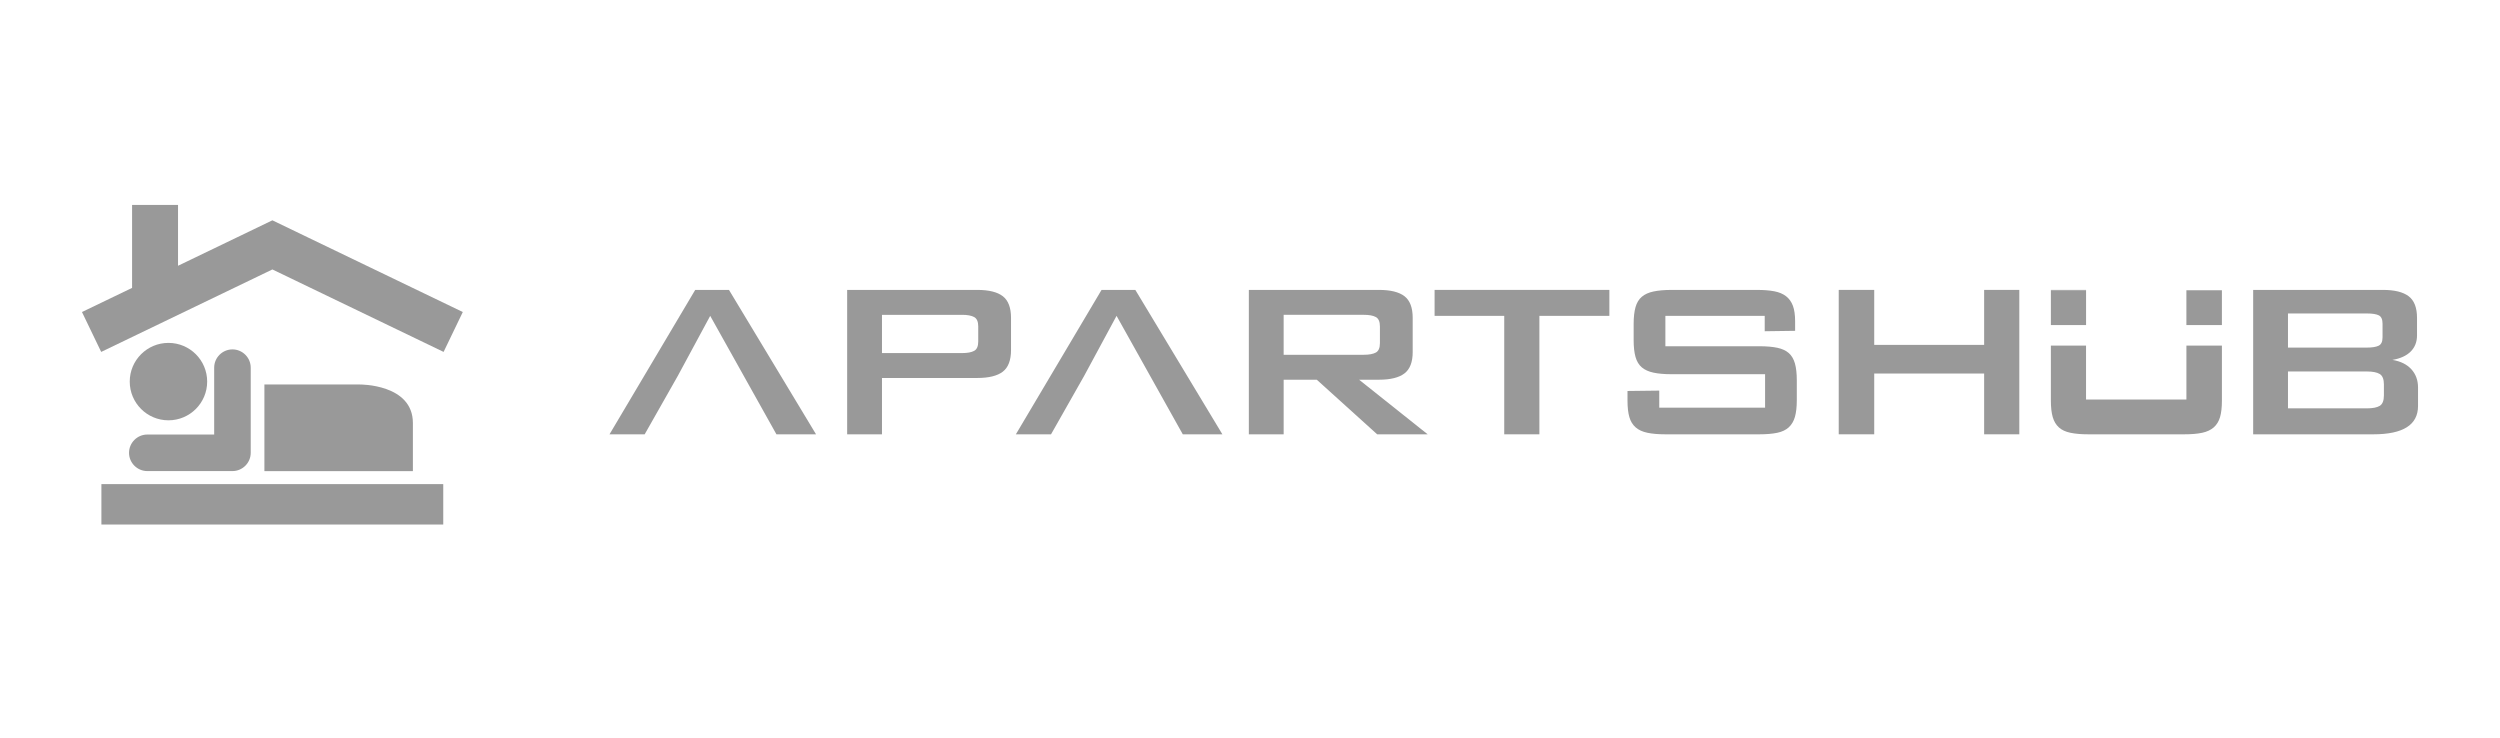 <svg width="183" height="54" viewBox="0 0 183 54" fill="none" xmlns="http://www.w3.org/2000/svg">
<mask id="mask0_869_5820" style="mask-type:alpha" maskUnits="userSpaceOnUse" x="0" y="0" width="183" height="54">
<rect width="183" height="54" fill="#D9D9D9"/>
</mask>
<g mask="url(#mask0_869_5820)">
<path d="M12.331 30.767C13.896 30.767 15.165 29.498 15.165 27.933C15.165 26.368 13.896 25.1 12.331 25.1C10.766 25.1 9.497 26.368 9.497 27.933C9.497 29.498 10.766 30.767 12.331 30.767Z" fill="#999999"/>
<path d="M17.016 25.576C16.28 25.576 15.678 26.177 15.678 26.913V31.808H10.783C10.047 31.808 9.445 32.41 9.445 33.146C9.445 33.882 10.047 34.483 10.783 34.483H17.016C17.751 34.483 18.353 33.882 18.353 33.146V26.913C18.353 26.177 17.751 25.576 17.016 25.576Z" fill="#999999"/>
<path d="M19.354 34.485V28.145H26.331C26.331 28.145 30.224 28.096 30.224 30.967V34.485H19.356H19.354Z" fill="#999999"/>
<path d="M32.446 35.437H7.423V38.395H32.446V35.437Z" fill="#999999"/>
<path d="M22.567 17.394L19.939 16.127L17.31 17.394L13.032 19.454V15H9.668V21.074L6 22.84L7.407 25.76L19.939 19.724L32.471 25.76L33.877 22.84L22.567 17.394Z" fill="#999999"/>
<path d="M47.19 31.792H44.616L50.888 21.223H53.362L59.734 31.792H56.835L51.987 23.121L49.613 27.519L47.19 31.792Z" fill="#999999"/>
<path d="M76.935 31.792H74.361L80.633 21.222H83.107L89.479 31.792H86.58L81.732 23.12L79.358 27.518L76.935 31.792Z" fill="#999999"/>
<path d="M62.012 21.221H71.533C72.382 21.221 73.007 21.375 73.407 21.684C73.806 21.993 74.007 22.521 74.007 23.27V25.619C74.007 26.368 73.806 26.898 73.407 27.205C73.007 27.514 72.382 27.668 71.533 27.668H64.561V31.791H62.012V21.221ZM64.561 23.046V25.845H70.433C70.816 25.845 71.108 25.791 71.308 25.682C71.509 25.574 71.607 25.345 71.607 24.995V23.896C71.607 23.546 71.507 23.317 71.308 23.208C71.108 23.1 70.817 23.046 70.433 23.046H64.561Z" fill="#999999"/>
<path d="M91.414 21.221H100.935C101.785 21.221 102.41 21.375 102.809 21.684C103.209 21.993 103.409 22.521 103.409 23.27V25.77C103.409 26.504 103.209 27.023 102.809 27.332C102.41 27.64 101.785 27.795 100.935 27.795H99.486L104.508 31.794H100.811L96.388 27.795H93.964V31.794H91.415V21.224L91.414 21.221ZM93.963 23.046V25.969H99.835C100.218 25.969 100.51 25.915 100.711 25.807C100.911 25.698 101.01 25.469 101.01 25.119V23.894C101.01 23.544 100.91 23.316 100.711 23.207C100.51 23.098 100.219 23.045 99.835 23.045H93.963V23.046Z" fill="#999999"/>
<path d="M112.684 31.792H110.11V23.121H105.012V21.221H117.806V23.121H112.683V31.792H112.684Z" fill="#999999"/>
<path d="M129.177 24.245V23.12H121.906V25.345H128.778C129.311 25.345 129.752 25.383 130.102 25.458C130.452 25.532 130.73 25.662 130.939 25.844C131.146 26.028 131.297 26.282 131.389 26.606C131.481 26.931 131.526 27.343 131.526 27.843V29.292C131.526 29.792 131.479 30.2 131.389 30.517C131.297 30.833 131.147 31.087 130.939 31.279C130.73 31.471 130.452 31.604 130.102 31.679C129.752 31.753 129.31 31.792 128.778 31.792H121.906C121.39 31.792 120.952 31.755 120.594 31.68C120.235 31.605 119.947 31.474 119.731 31.285C119.514 31.096 119.36 30.845 119.27 30.533C119.178 30.221 119.133 29.814 119.133 29.318V28.62L121.457 28.592V29.841H129.204V27.392H122.358C121.841 27.392 121.404 27.356 121.045 27.28C120.687 27.205 120.399 27.076 120.183 26.893C119.965 26.709 119.812 26.455 119.72 26.131C119.628 25.806 119.583 25.394 119.583 24.895V23.72C119.583 23.221 119.628 22.808 119.72 22.484C119.812 22.159 119.965 21.905 120.183 21.722C120.399 21.538 120.687 21.41 121.045 21.335C121.404 21.26 121.841 21.222 122.358 21.222H128.63C129.112 21.222 129.529 21.256 129.879 21.322C130.229 21.389 130.515 21.51 130.741 21.685C130.965 21.86 131.132 22.093 131.241 22.385C131.349 22.677 131.403 23.055 131.403 23.523V24.216L129.179 24.247L129.177 24.245Z" fill="#999999"/>
<path d="M134.595 21.221H137.193V25.245H145.239V21.221H147.814V31.791H145.239V27.342H137.193V31.791H134.595V21.221Z" fill="#999999"/>
<path d="M164.931 21.221H174.426C175.276 21.221 175.904 21.375 176.313 21.684C176.721 21.993 176.926 22.521 176.926 23.27V24.545C176.926 25.028 176.772 25.424 176.463 25.732C176.155 26.041 175.709 26.244 175.126 26.344C175.726 26.445 176.187 26.673 176.513 27.032C176.838 27.39 177 27.836 177 28.368V29.717C177 31.101 175.909 31.792 173.727 31.792H164.932V21.223L164.931 21.221ZM167.48 22.946V25.444H173.252C173.634 25.444 173.922 25.399 174.114 25.307C174.306 25.215 174.402 25.012 174.402 24.695V23.695C174.402 23.379 174.31 23.174 174.127 23.083C173.943 22.991 173.653 22.946 173.252 22.946H167.48ZM167.48 27.194V29.892H173.252C173.685 29.892 174.001 29.83 174.202 29.705C174.402 29.579 174.502 29.326 174.502 28.943V28.142C174.502 27.76 174.402 27.506 174.202 27.38C174.001 27.255 173.685 27.192 173.252 27.192H167.48V27.194Z" fill="#999999"/>
<path d="M160.044 29.248H152.698V25.299H150.124V29.318C150.124 29.817 150.169 30.222 150.261 30.534C150.352 30.845 150.502 31.097 150.711 31.286C150.918 31.475 151.202 31.606 151.561 31.681C151.919 31.756 152.357 31.792 152.873 31.792H159.869C160.403 31.792 160.844 31.756 161.194 31.681C161.544 31.606 161.827 31.475 162.044 31.286C162.26 31.097 162.415 30.845 162.507 30.534C162.599 30.222 162.644 29.815 162.644 29.318V25.299H160.045V29.248H160.044Z" fill="#999999"/>
<path d="M162.643 21.247H160.044V23.795H162.643V21.247Z" fill="#999999"/>
<path d="M152.699 21.221H150.125V21.247H152.699V21.221Z" fill="#999999"/>
<path d="M152.7 21.247H150.125V23.795H152.7V21.247Z" fill="#999999"/>
</g>
</svg>
